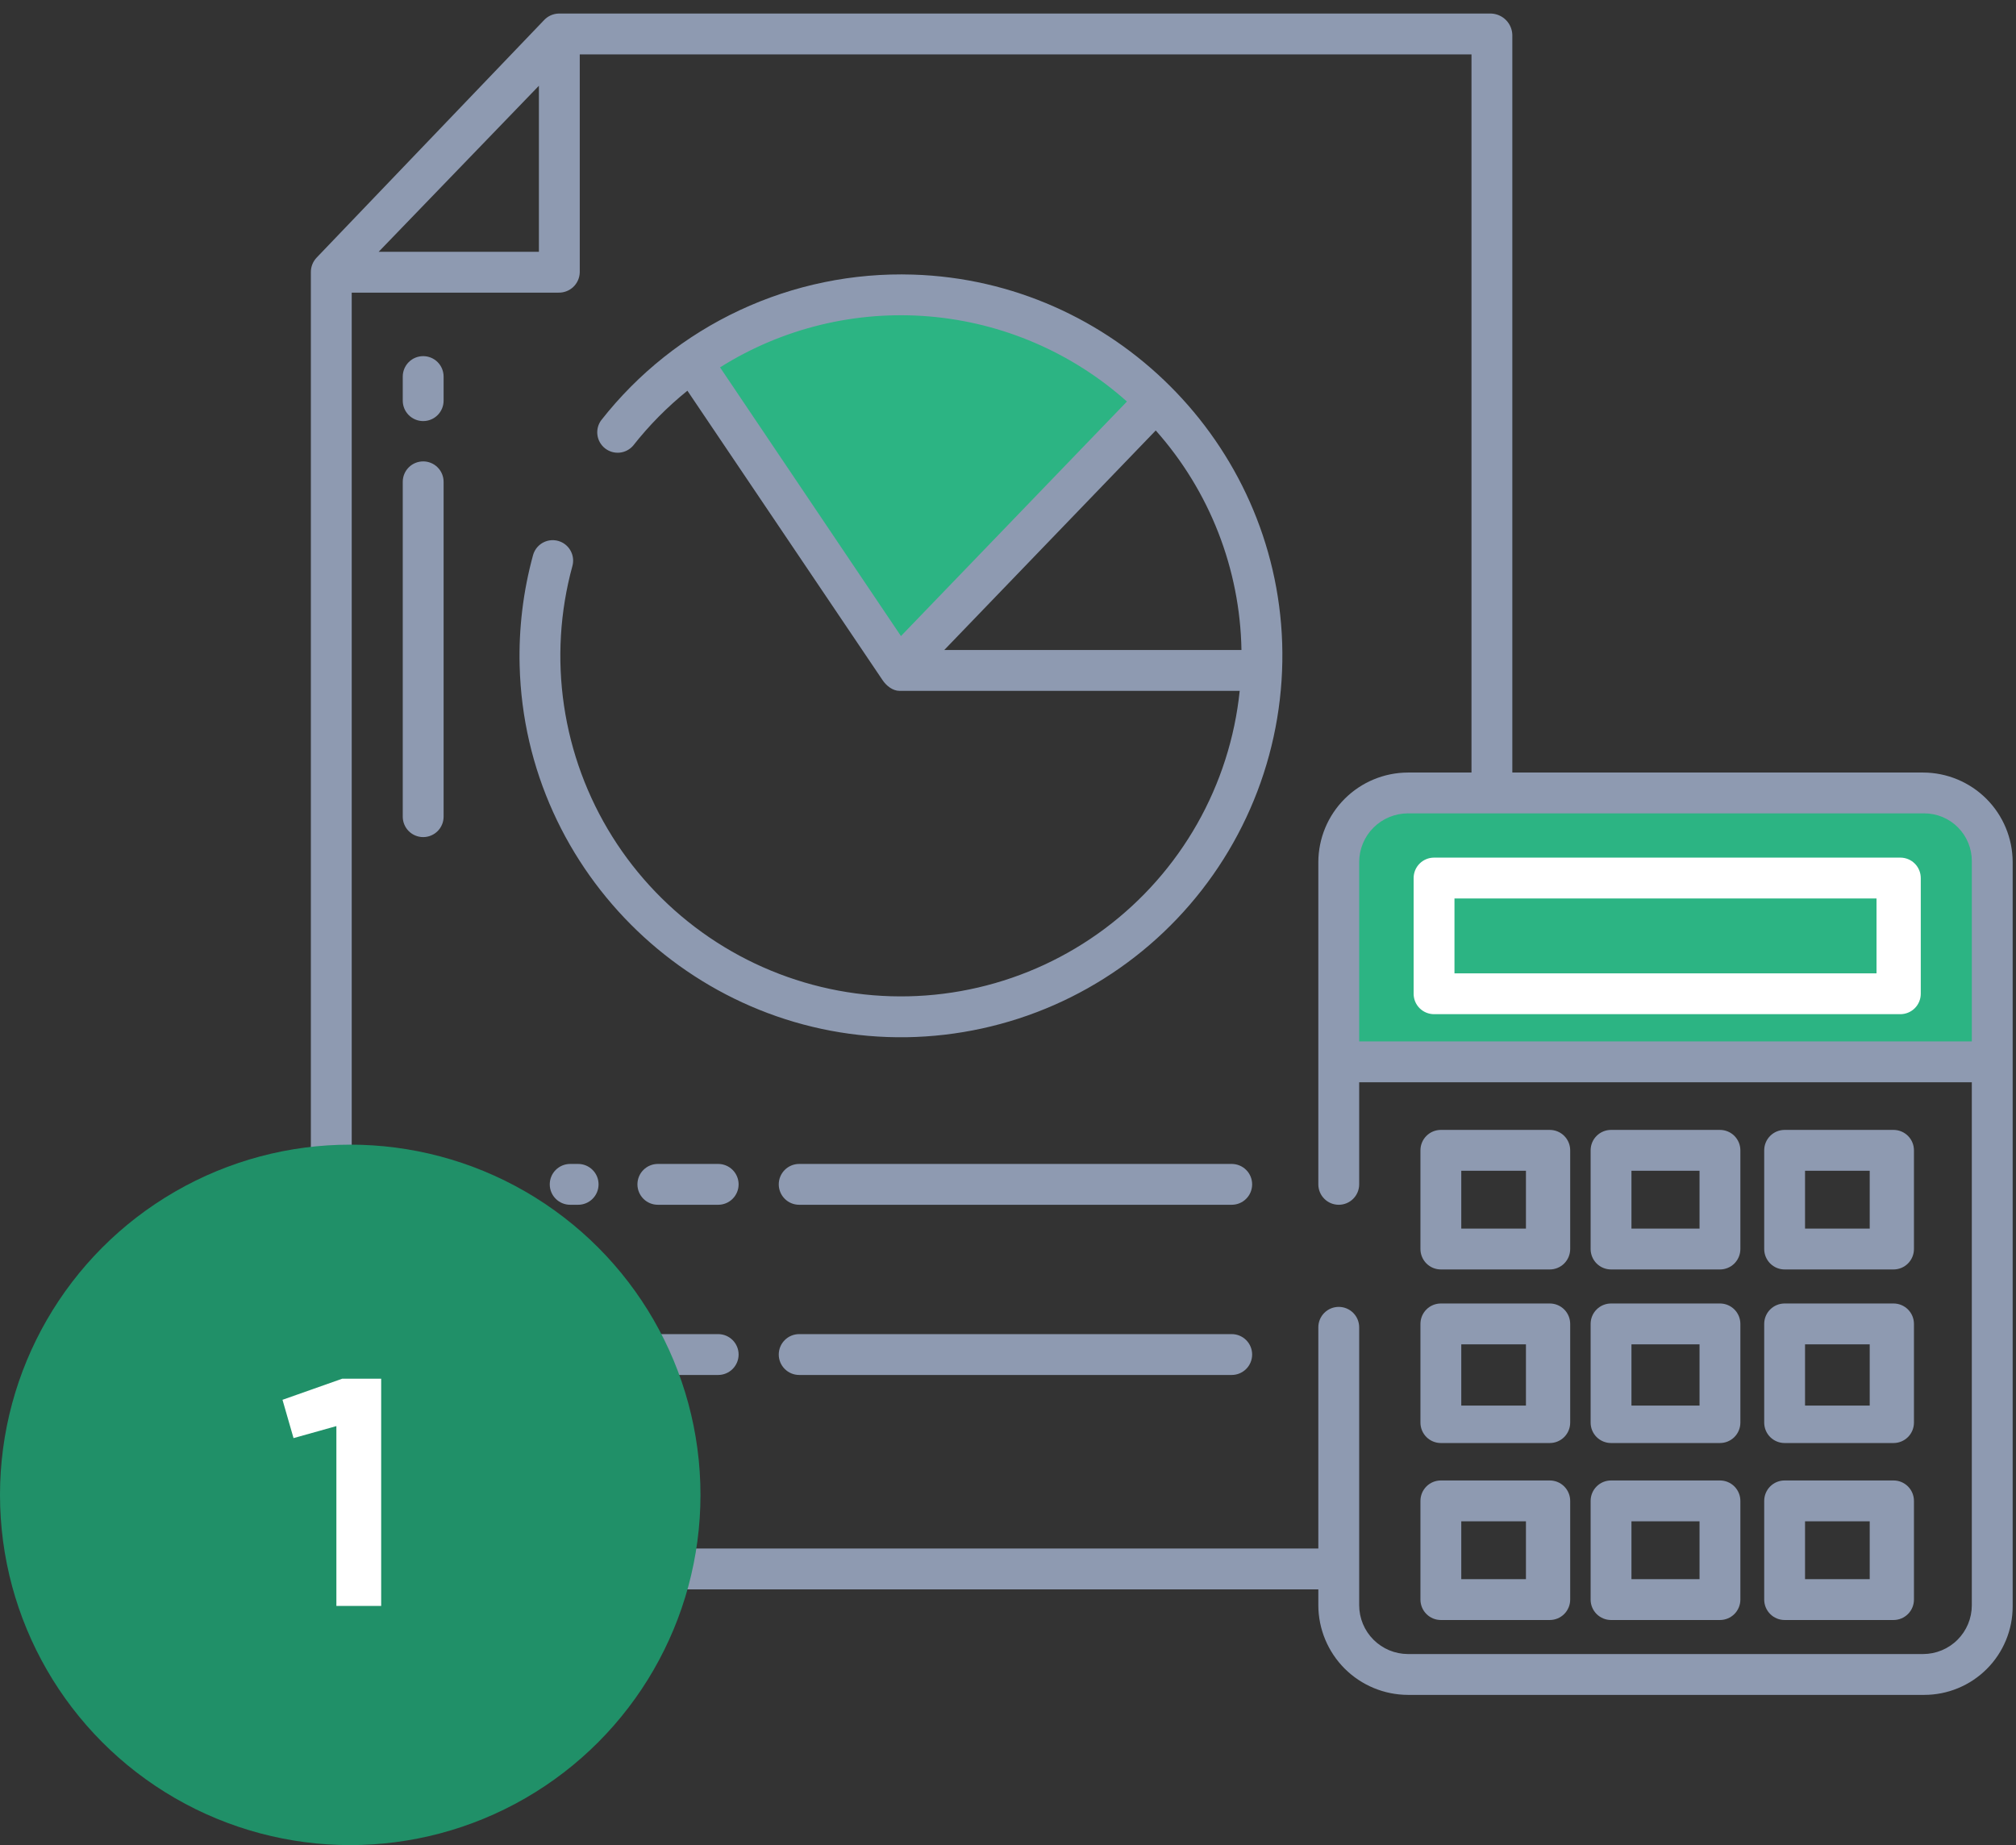 <svg width="118" height="108" viewBox="0 0 118 108" fill="none" xmlns="http://www.w3.org/2000/svg">
<rect x="0" y="0" width="118" height="108" fill="#333333" stroke="none"/>
<path d="M116 62H78.5V49.5L81 46.5H114L116 49.5V62Z" fill="#2CB483"/>
<path d="M83.938 59.363H111.23C111.547 59.363 111.852 59.237 112.076 59.013C112.3 58.789 112.426 58.485 112.426 58.168V51.395C112.426 51.078 112.3 50.773 112.076 50.549C111.852 50.325 111.547 50.199 111.23 50.199H83.938C83.621 50.199 83.317 50.325 83.092 50.549C82.868 50.773 82.742 51.078 82.742 51.395V58.168C82.742 58.485 82.868 58.789 83.092 59.013C83.317 59.237 83.621 59.363 83.938 59.363ZM85.133 52.59H109.836V56.973H85.133V52.59Z" fill="white"/>
<path d="M94.297 74.305H100.672C100.989 74.305 101.293 74.179 101.517 73.955C101.741 73.73 101.867 73.426 101.867 73.109V67.332C101.867 67.015 101.741 66.711 101.517 66.487C101.293 66.263 100.989 66.137 100.672 66.137H94.297C93.98 66.137 93.676 66.263 93.452 66.487C93.228 66.711 93.102 67.015 93.102 67.332V73.109C93.102 73.426 93.228 73.73 93.452 73.955C93.676 74.179 93.98 74.305 94.297 74.305ZM95.492 68.527H99.477V71.914H95.492V68.527Z" fill="#8E9AB1"/>
<path d="M94.297 84.465H100.672C100.989 84.465 101.293 84.339 101.517 84.115C101.741 83.891 101.867 83.587 101.867 83.269V77.492C101.867 77.175 101.741 76.871 101.517 76.647C101.293 76.423 100.989 76.297 100.672 76.297H94.297C93.98 76.297 93.676 76.423 93.452 76.647C93.228 76.871 93.102 77.175 93.102 77.492V83.269C93.102 83.587 93.228 83.891 93.452 84.115C93.676 84.339 93.98 84.465 94.297 84.465ZM95.492 78.688H99.477V82.273H95.492V78.688Z" fill="#8E9AB1"/>
<path d="M94.297 94.824H100.672C100.989 94.824 101.293 94.698 101.517 94.474C101.741 94.25 101.867 93.946 101.867 93.629V87.852C101.867 87.534 101.741 87.231 101.517 87.006C101.293 86.782 100.989 86.656 100.672 86.656H94.297C93.98 86.656 93.676 86.782 93.452 87.006C93.228 87.231 93.102 87.534 93.102 87.852V93.629C93.102 93.946 93.228 94.25 93.452 94.474C93.676 94.698 93.98 94.824 94.297 94.824ZM95.492 89.047H99.477V92.434H95.492V89.047Z" fill="#8E9AB1"/>
<path d="M84.336 74.305H90.711C91.028 74.305 91.332 74.179 91.556 73.955C91.78 73.73 91.906 73.426 91.906 73.109V67.332C91.906 67.015 91.78 66.711 91.556 66.487C91.332 66.263 91.028 66.137 90.711 66.137H84.336C84.019 66.137 83.715 66.263 83.491 66.487C83.267 66.711 83.141 67.015 83.141 67.332V73.109C83.141 73.426 83.267 73.73 83.491 73.955C83.715 74.179 84.019 74.305 84.336 74.305ZM85.531 68.527H89.316V71.914H85.531V68.527Z" fill="#8E9AB1"/>
<path d="M84.336 84.465H90.711C91.028 84.465 91.332 84.339 91.556 84.115C91.78 83.891 91.906 83.587 91.906 83.269V77.492C91.906 77.175 91.78 76.871 91.556 76.647C91.332 76.423 91.028 76.297 90.711 76.297H84.336C84.019 76.297 83.715 76.423 83.491 76.647C83.267 76.871 83.141 77.175 83.141 77.492V83.269C83.141 83.587 83.267 83.891 83.491 84.115C83.715 84.339 84.019 84.465 84.336 84.465ZM85.531 78.688H89.316V82.273H85.531V78.688Z" fill="#8E9AB1"/>
<path d="M84.336 94.824H90.711C91.028 94.824 91.332 94.698 91.556 94.474C91.78 94.25 91.906 93.946 91.906 93.629V87.852C91.906 87.534 91.78 87.231 91.556 87.006C91.332 86.782 91.028 86.656 90.711 86.656H84.336C84.019 86.656 83.715 86.782 83.491 87.006C83.267 87.231 83.141 87.534 83.141 87.852V93.629C83.141 93.946 83.267 94.25 83.491 94.474C83.715 94.698 84.019 94.824 84.336 94.824ZM85.531 89.047H89.316V92.434H85.531V89.047Z" fill="#8E9AB1"/>
<path d="M104.457 74.305H110.832C111.149 74.305 111.453 74.179 111.677 73.955C111.901 73.73 112.027 73.426 112.027 73.109V67.332C112.027 67.015 111.901 66.711 111.677 66.487C111.453 66.263 111.149 66.137 110.832 66.137H104.457C104.14 66.137 103.836 66.263 103.612 66.487C103.388 66.711 103.262 67.015 103.262 67.332V73.109C103.262 73.426 103.388 73.73 103.612 73.955C103.836 74.179 104.14 74.305 104.457 74.305ZM105.652 68.527H109.438V71.914H105.652V68.527Z" fill="#8E9AB1"/>
<path d="M104.457 84.465H110.832C111.149 84.465 111.453 84.339 111.677 84.115C111.901 83.891 112.027 83.587 112.027 83.269V77.492C112.027 77.175 111.901 76.871 111.677 76.647C111.453 76.423 111.149 76.297 110.832 76.297H104.457C104.14 76.297 103.836 76.423 103.612 76.647C103.388 76.871 103.262 77.175 103.262 77.492V83.269C103.262 83.587 103.388 83.891 103.612 84.115C103.836 84.339 104.14 84.465 104.457 84.465ZM105.652 78.688H109.438V82.273H105.652V78.688Z" fill="#8E9AB1"/>
<path d="M104.457 94.824H110.832C111.149 94.824 111.453 94.698 111.677 94.474C111.901 94.25 112.027 93.946 112.027 93.629V87.852C112.027 87.534 111.901 87.231 111.677 87.006C111.453 86.782 111.149 86.656 110.832 86.656H104.457C104.14 86.656 103.836 86.782 103.612 87.006C103.388 87.231 103.262 87.534 103.262 87.852V93.629C103.262 93.946 103.388 94.25 103.612 94.474C103.836 94.698 104.14 94.824 104.457 94.824ZM105.652 89.047H109.438V92.434H105.652V89.047Z" fill="#8E9AB1"/>
<path d="M19.387 93.031H77.164V93.963C77.168 95.352 77.722 96.684 78.704 97.667C79.687 98.649 81.019 99.203 82.408 99.207H112.63C114.002 99.207 115.319 98.661 116.289 97.691C117.26 96.72 117.805 95.404 117.805 94.031V50.455C117.801 49.068 117.248 47.738 116.267 46.757C115.285 45.776 113.956 45.223 112.568 45.219H88.519V2.046C88.511 1.718 88.378 1.406 88.147 1.173C87.915 0.94 87.604 0.804 87.276 0.793H32.696C32.532 0.798 32.372 0.836 32.224 0.904C32.076 0.972 31.943 1.07 31.833 1.19L18.526 15.087C18.313 15.315 18.194 15.616 18.195 15.929V91.862C18.195 92.017 18.226 92.171 18.287 92.314C18.347 92.458 18.435 92.588 18.546 92.697C18.657 92.805 18.788 92.891 18.933 92.948C19.077 93.006 19.231 93.034 19.387 93.031ZM112.629 47.609C112.995 47.609 113.357 47.681 113.695 47.821C114.033 47.961 114.34 48.166 114.598 48.425C114.857 48.684 115.062 48.991 115.202 49.329C115.342 49.666 115.414 50.029 115.414 50.395V60.957H79.555V50.455C79.557 49.701 79.857 48.979 80.391 48.445C80.924 47.912 81.647 47.612 82.4 47.609H112.629ZM31.543 5.02V14.738H22.164L31.543 5.02ZM20.586 17.129H32.696C33.015 17.135 33.324 17.015 33.556 16.795C33.787 16.575 33.923 16.273 33.934 15.954V3.184H86.129V45.219H82.408C81.019 45.223 79.687 45.776 78.704 46.759C77.722 47.742 77.168 49.073 77.164 50.463V69.324C77.164 69.641 77.29 69.945 77.514 70.169C77.738 70.394 78.042 70.519 78.359 70.519C78.676 70.519 78.98 70.394 79.205 70.169C79.429 69.945 79.555 69.641 79.555 69.324V63.348H115.414V93.97C115.412 94.724 115.111 95.447 114.578 95.98C114.044 96.514 113.322 96.814 112.567 96.816H82.408C81.652 96.814 80.928 96.513 80.393 95.978C79.858 95.444 79.557 94.719 79.555 93.963V77.691C79.555 77.374 79.429 77.07 79.205 76.846C78.98 76.622 78.676 76.496 78.359 76.496C78.042 76.496 77.738 76.622 77.514 76.846C77.29 77.07 77.164 77.374 77.164 77.691V90.641H20.586V17.129Z" fill="#8E9AB1"/>
<path d="M33.84 78.09H33.373C33.056 78.09 32.752 78.216 32.528 78.44C32.303 78.664 32.178 78.968 32.178 79.285C32.178 79.602 32.303 79.906 32.528 80.13C32.752 80.355 33.056 80.481 33.373 80.481H33.84C34.157 80.481 34.461 80.355 34.685 80.13C34.91 79.906 35.035 79.602 35.035 79.285C35.035 78.968 34.91 78.664 34.685 78.44C34.461 78.216 34.157 78.09 33.84 78.09Z" fill="#8E9AB1"/>
<path d="M42.037 78.09H38.505C38.188 78.09 37.884 78.216 37.66 78.44C37.436 78.664 37.31 78.968 37.31 79.285C37.31 79.602 37.436 79.906 37.66 80.13C37.884 80.355 38.188 80.481 38.505 80.481H42.037C42.354 80.481 42.658 80.355 42.882 80.13C43.106 79.906 43.232 79.602 43.232 79.285C43.232 78.968 43.106 78.664 42.882 78.44C42.658 78.216 42.354 78.09 42.037 78.09Z" fill="#8E9AB1"/>
<path d="M72.095 78.09H46.777C46.46 78.09 46.156 78.216 45.932 78.44C45.708 78.664 45.582 78.968 45.582 79.285C45.582 79.602 45.708 79.906 45.932 80.13C46.156 80.355 46.46 80.481 46.777 80.481H72.095C72.412 80.481 72.716 80.355 72.94 80.13C73.165 79.906 73.29 79.602 73.29 79.285C73.29 78.968 73.165 78.664 72.94 78.44C72.716 78.216 72.412 78.09 72.095 78.09Z" fill="#8E9AB1"/>
<path d="M33.84 68.129H33.373C33.056 68.129 32.752 68.255 32.528 68.479C32.303 68.703 32.178 69.007 32.178 69.324C32.178 69.641 32.303 69.945 32.528 70.169C32.752 70.394 33.056 70.519 33.373 70.519H33.84C34.157 70.519 34.461 70.394 34.685 70.169C34.91 69.945 35.035 69.641 35.035 69.324C35.035 69.007 34.91 68.703 34.685 68.479C34.461 68.255 34.157 68.129 33.84 68.129Z" fill="#8E9AB1"/>
<path d="M42.037 68.129H38.505C38.188 68.129 37.884 68.255 37.66 68.479C37.436 68.703 37.31 69.007 37.31 69.324C37.31 69.641 37.436 69.945 37.66 70.169C37.884 70.394 38.188 70.519 38.505 70.519H42.037C42.354 70.519 42.658 70.394 42.882 70.169C43.106 69.945 43.232 69.641 43.232 69.324C43.232 69.007 43.106 68.703 42.882 68.479C42.658 68.255 42.354 68.129 42.037 68.129Z" fill="#8E9AB1"/>
<path d="M72.095 68.129H46.777C46.46 68.129 46.156 68.255 45.932 68.479C45.708 68.703 45.582 69.007 45.582 69.324C45.582 69.641 45.708 69.945 45.932 70.169C46.156 70.394 46.46 70.519 46.777 70.519H72.095C72.412 70.519 72.716 70.394 72.94 70.169C73.165 69.945 73.29 69.641 73.29 69.324C73.29 69.007 73.165 68.703 72.94 68.479C72.716 68.255 72.412 68.129 72.095 68.129Z" fill="#8E9AB1"/>
<path d="M24.77 20.846C24.453 20.846 24.148 20.972 23.924 21.196C23.7 21.421 23.574 21.725 23.574 22.042V23.452C23.574 23.769 23.7 24.073 23.924 24.297C24.148 24.521 24.453 24.647 24.77 24.647C25.087 24.647 25.391 24.521 25.615 24.297C25.839 24.073 25.965 23.769 25.965 23.452V22.042C25.965 21.725 25.839 21.421 25.615 21.196C25.391 20.972 25.087 20.846 24.77 20.846Z" fill="#8E9AB1"/>
<path d="M24.77 27.007C24.453 27.007 24.148 27.133 23.924 27.357C23.7 27.581 23.574 27.885 23.574 28.202V47.803C23.574 48.12 23.7 48.424 23.924 48.648C24.148 48.872 24.453 48.998 24.77 48.998C25.087 48.998 25.391 48.872 25.615 48.648C25.839 48.424 25.965 48.12 25.965 47.803V28.202C25.965 27.885 25.839 27.581 25.615 27.357C25.391 27.133 25.087 27.007 24.77 27.007Z" fill="#8E9AB1"/>
<path d="M52.5 38.5L40.5 21C52.9 13 63.667 19.333 67.5 23.5L52.5 38.5Z" fill="#2CB483"/>
<path d="M53.44 16.073C49.942 15.962 46.467 16.676 43.297 18.157C40.126 19.638 37.348 21.845 35.189 24.599C35.006 24.847 34.928 25.157 34.968 25.463C35.009 25.769 35.167 26.047 35.408 26.239C35.65 26.432 35.956 26.523 36.263 26.495C36.57 26.466 36.855 26.32 37.057 26.087C37.992 24.898 39.058 23.819 40.235 22.87L51.659 39.812C51.881 40.141 52.252 40.438 52.649 40.438H72.562C72.279 43.178 71.43 45.83 70.071 48.226C68.711 50.622 66.869 52.711 64.662 54.359C62.454 56.008 59.929 57.181 57.246 57.804C54.562 58.428 51.778 58.489 49.07 57.983C46.362 57.476 43.788 56.414 41.511 54.864C39.234 53.313 37.303 51.306 35.84 48.972C34.377 46.637 33.414 44.025 33.012 41.299C32.609 38.574 32.776 35.794 33.502 33.137C33.574 32.879 33.558 32.605 33.456 32.358C33.354 32.11 33.173 31.904 32.94 31.772L32.938 31.771C32.78 31.682 32.604 31.63 32.423 31.619C32.243 31.608 32.062 31.638 31.895 31.707C31.727 31.776 31.578 31.883 31.458 32.018C31.338 32.153 31.25 32.314 31.201 32.489C30.623 34.599 30.358 36.783 30.416 38.97C30.729 51.15 40.892 60.895 53.074 60.712C56.04 60.663 58.966 60.025 61.682 58.835C64.399 57.644 66.851 55.925 68.896 53.777C70.941 51.629 72.538 49.095 73.595 46.324C74.651 43.553 75.145 40.599 75.048 37.634C74.659 25.927 65.147 16.436 53.44 16.073ZM42.146 21.503C45.795 19.208 50.092 18.161 54.388 18.522C58.683 18.883 62.745 20.631 65.961 23.503L52.735 37.231L42.146 21.503ZM55.269 38.047L67.648 25.196C70.803 28.742 72.583 33.301 72.665 38.047H55.269Z" fill="#8E9AB1"/>
<circle cx="20.5" cy="87.5" r="20.5" fill="#209068"/>
<path d="M20.031 80.7H22.311V94H19.689V83.474L17.181 84.177L16.535 81.935L20.031 80.7Z" fill="white"/>
</svg>
